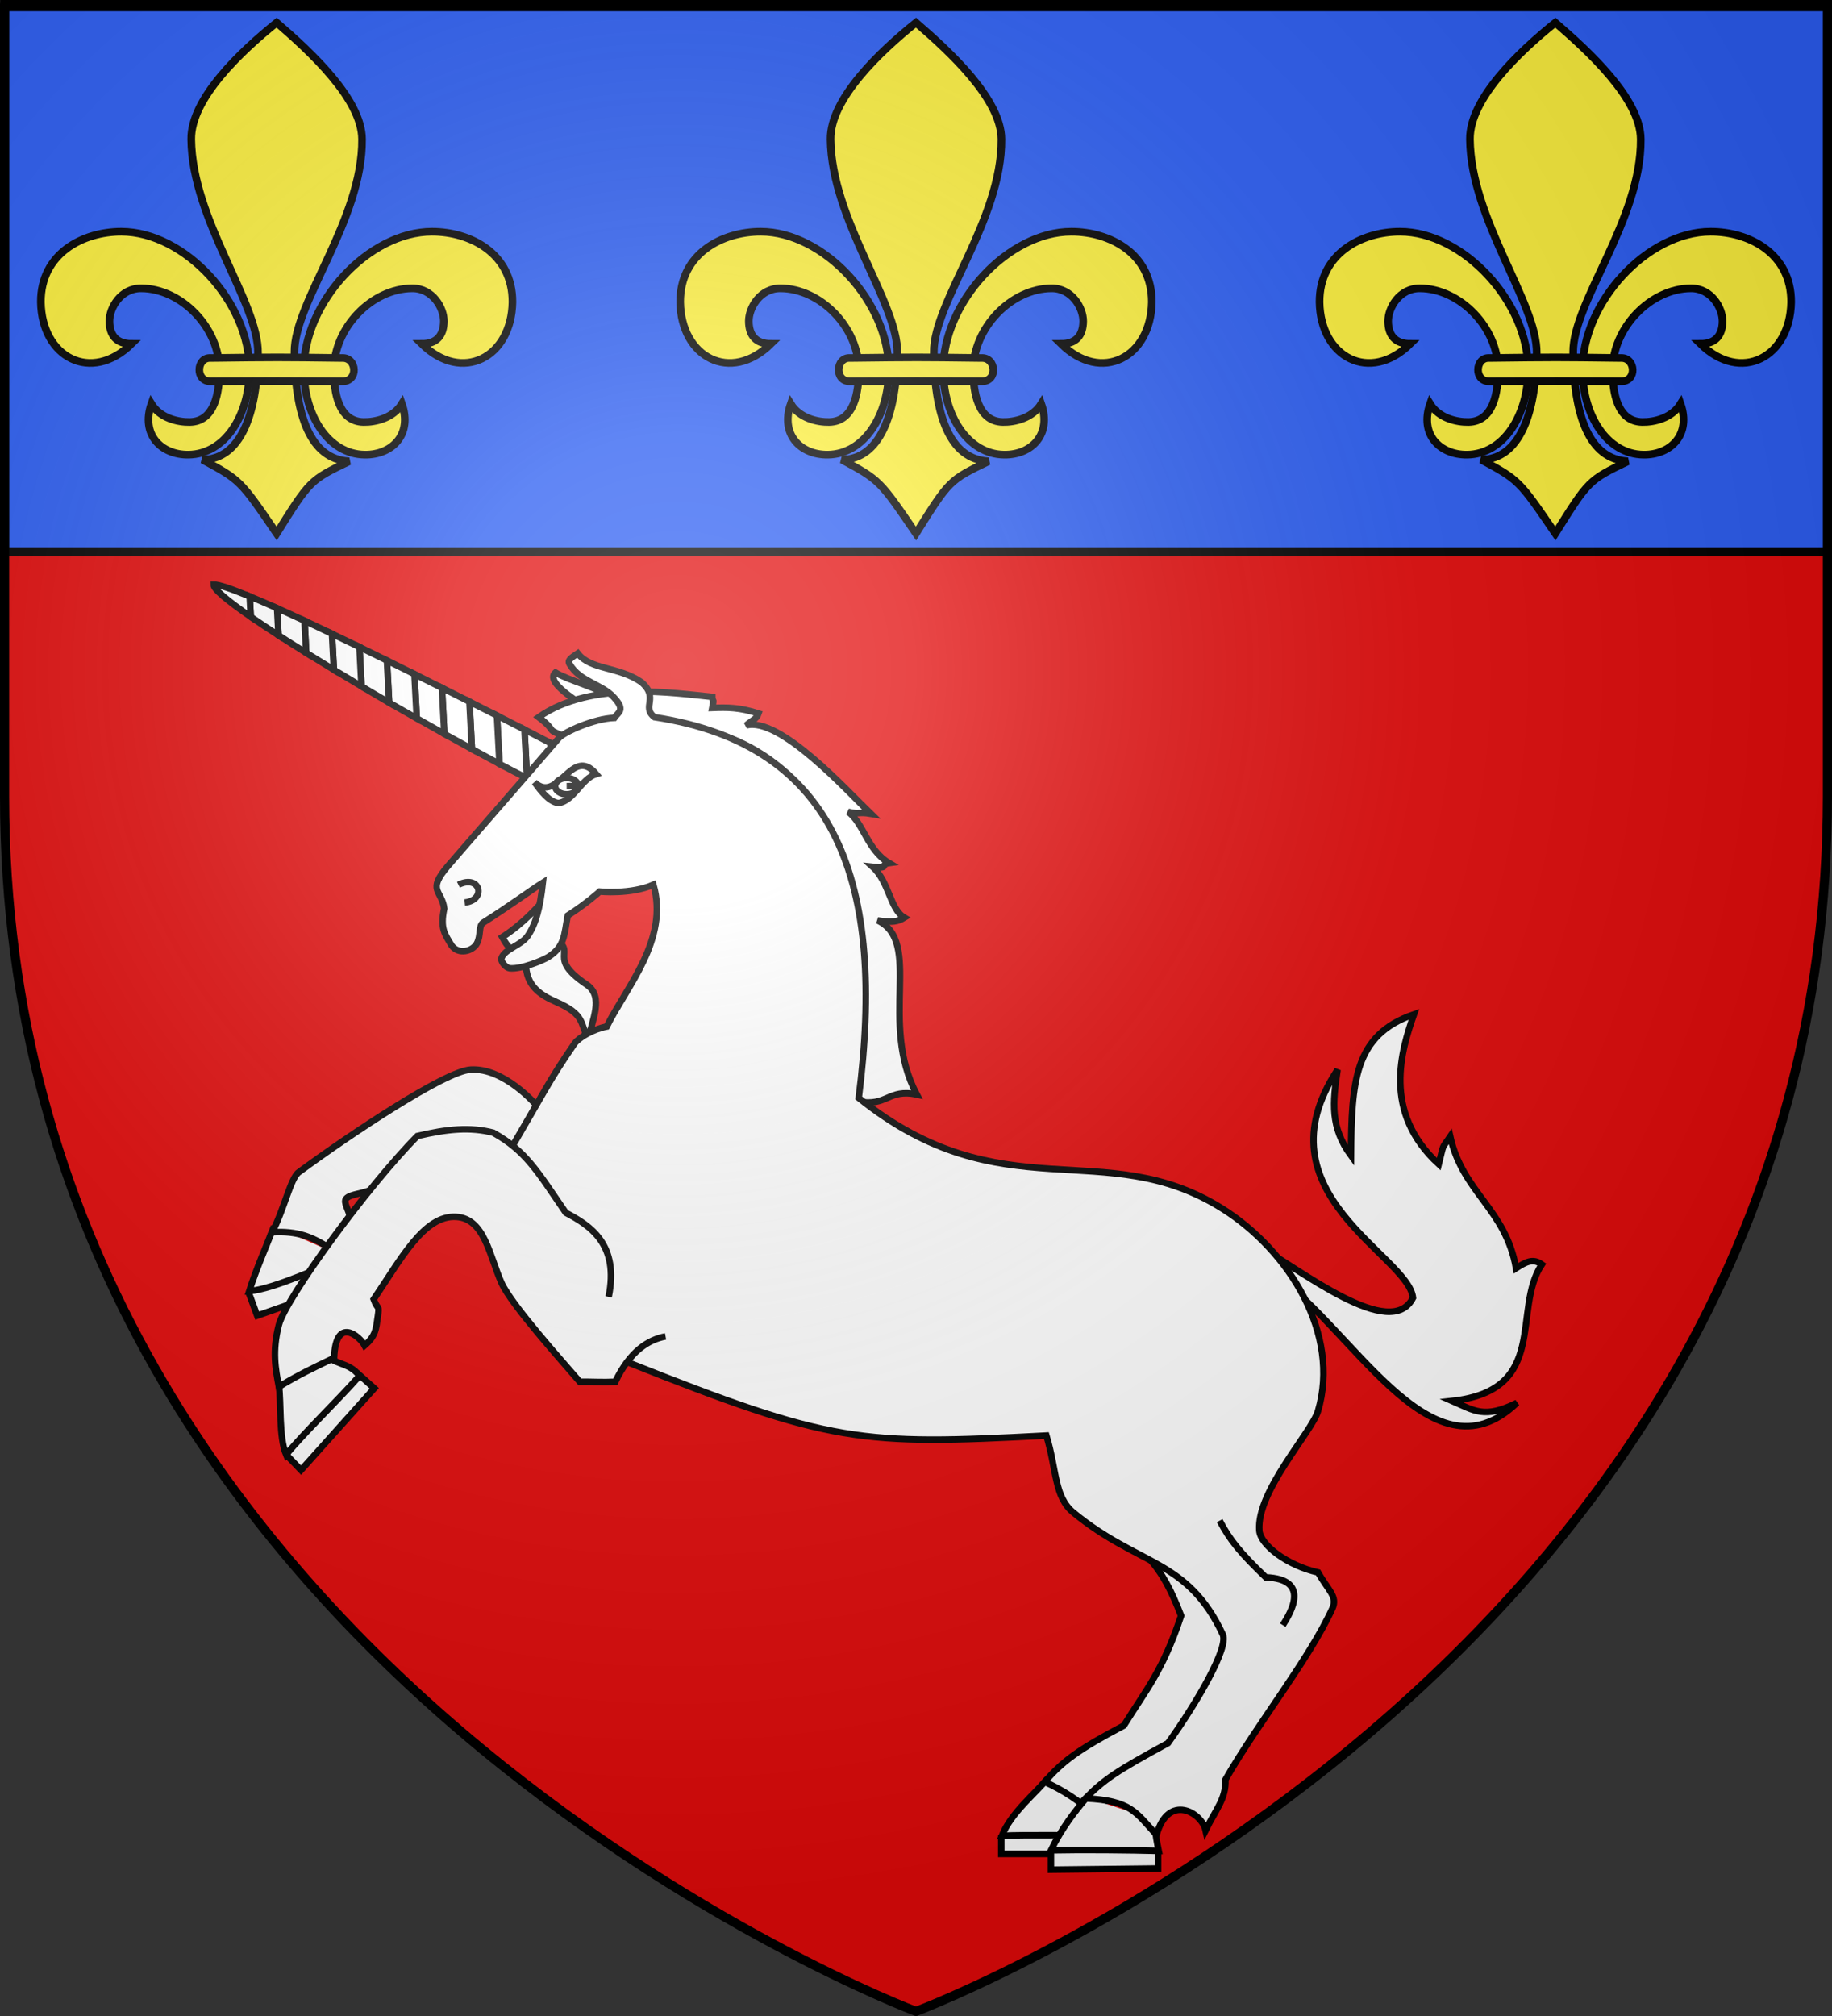 <?xml version="1.0" encoding="UTF-8" standalone="no"?>
<svg
   xmlns:dc="http://purl.org/dc/elements/1.1/"
   xmlns:cc="http://creativecommons.org/ns#"
   xmlns:rdf="http://www.w3.org/1999/02/22-rdf-syntax-ns#"
   xmlns:svg="http://www.w3.org/2000/svg"
   xmlns="http://www.w3.org/2000/svg"
   xmlns:xlink="http://www.w3.org/1999/xlink"
   xmlns:sodipodi="http://sodipodi.sourceforge.net/DTD/sodipodi-0.dtd"
   xmlns:inkscape="http://www.inkscape.org/namespaces/inkscape"
   height="660"
   width="600"
   version="1.0"
   id="svg2"
   sodipodi:version="0.32"
   inkscape:version="0.46"
   sodipodi:docname="Blason_ville_fr_SaintLo_(Manche).svg"
   sodipodi:docbase="E:\Mes documents\Mes images\Héraldique\Réalisations\Communes européennes\France\50 - Manche"
   inkscape:export-filename="/Users/olivier/Desktop/Blason Rouge/Blason_Vide_3D.png"
   inkscape:export-xdpi="144"
   inkscape:export-ydpi="144"
   inkscape:output_extension="org.inkscape.output.svg.inkscape">
  <rect width="100%" height="100%" fill="#333333" stroke="none"/>
  <sodipodi:namedview
     inkscape:window-height="850"
     inkscape:window-width="1600"
     inkscape:pageshadow="2"
     inkscape:pageopacity="0.0"
     guidetolerance="10.0"
     gridtolerance="10.0"
     objecttolerance="10.0"
     borderopacity="1.0"
     bordercolor="#666666"
     pagecolor="#ffffff"
     id="base"
     showgrid="false"
     height="660px"
     inkscape:zoom="0.80151515"
     inkscape:cx="125.95463"
     inkscape:cy="330"
     inkscape:window-x="-8"
     inkscape:window-y="-8"
     inkscape:current-layer="layer4" />
  <desc
     id="desc4">Flag of Canton of Valais (Wallis)</desc>
  <defs
     id="defs6">
    <linearGradient
       id="linearGradient2893">
      <stop
         style="stop-color:white;stop-opacity:0.314;"
         offset="0"
         id="stop2895" />
      <stop
         id="stop2897"
         offset="0.19"
         style="stop-color:white;stop-opacity:0.251;" />
      <stop
         style="stop-color:#6b6b6b;stop-opacity:0.125;"
         offset="0.6"
         id="stop2901" />
      <stop
         style="stop-color:black;stop-opacity:0.125;"
         offset="1"
         id="stop2899" />
    </linearGradient>
    <radialGradient
       inkscape:collect="always"
       xlink:href="#linearGradient2893"
       id="radialGradient3163"
       gradientUnits="userSpaceOnUse"
       gradientTransform="matrix(1.353,0,0,1.349,-77.629,-85.747)"
       cx="221.445"
       cy="226.331"
       fx="221.445"
       fy="226.331"
       r="300" />
    <g
       id="f">
      <rect
         width="100"
         height="60"
         x="-50"
         y="-30"
         style="fill:#28166f"
         id="rect1964" />
      <g
         transform="translate(0,-20)"
         style="fill:#ffffff"
         id="g1966">
        <path
           d="M -1.212,27.818 C -1.212,22.175 -2.091,20.471 -4.542,13.98 C -5.709,10.888 -5.024,7.103 -2.858,3.601 C -2.082,2.346 -1.114,1.214 0,0 C 1.114,1.214 2.082,2.346 2.858,3.601 C 5.024,7.103 5.709,10.888 4.542,13.98 C 2.091,20.471 1.212,22.175 1.212,27.818 L -1.212,27.818 z"
           id="path1968" />
        <path
           d="M 2.922,27.672 C 2.922,21.721 5.239,17.829 8.501,16.66 C 9.949,16.141 11.808,16.387 13.519,18.107 C 15.638,20.236 16.255,26.1 10.036,27.228 C 10.694,26.272 10.655,24.147 9.322,23.441 C 8.331,22.916 7.209,23.188 6.646,23.564 C 5.822,24.116 4.917,25.67 4.967,27.672 L 2.922,27.672 z"
           id="rwi" />
        <path
           d="M 1.777,30.183 C 1.79,32.191 2.795,33.518 4.516,34.257 C 4.295,34.955 3.257,36.378 1.831,36.281 C 1.55,37.787 1.282,38.632 0,40 C -1.282,38.632 -1.55,37.787 -1.831,36.281 C -3.257,36.378 -4.295,34.955 -4.516,34.257 C -2.795,33.518 -1.79,32.191 -1.777,30.183 L 1.777,30.183 z"
           id="path1971" />
        <use
           transform="scale(-1,1)"
           id="use1973"
           x="0"
           y="0"
           width="800"
           height="400"
           xlink:href="#rwi" />
        <rect
           width="15.846"
           height="3.218"
           x="-7.923"
           y="27.331"
           id="rect1975" />
      </g>
    </g>
    <g
       id="s">
      <g
         id="c">
        <path
           id="t"
           d="M 0,0 L 0,1 L 0.5,1 L 0,0 z"
           transform="matrix(0.951,0.309,-0.309,0.951,0,-1)" />
        <use
           xlink:href="#t"
           transform="scale(-1,1)"
           id="use2144"
           x="0"
           y="0"
           width="810"
           height="540" />
      </g>
      <g
         id="a">
        <use
           xlink:href="#c"
           transform="matrix(0.309,0.951,-0.951,0.309,0,0)"
           id="use2147"
           x="0"
           y="0"
           width="810"
           height="540" />
        <use
           xlink:href="#c"
           transform="matrix(-0.809,0.588,-0.588,-0.809,0,0)"
           id="use2149"
           x="0"
           y="0"
           width="810"
           height="540" />
      </g>
      <use
         xlink:href="#a"
         transform="scale(-1,1)"
         id="use2151"
         x="0"
         y="0"
         width="810"
         height="540" />
    </g>
  </defs>
  <g
     inkscape:groupmode="layer"
     id="layer3"
     inkscape:label="Fond écu"
     style="display:inline">
    <path
       id="path2855"
       style="fill:#e20909;fill-opacity:1;fill-rule:evenodd;stroke:none;stroke-width:1px;stroke-linecap:butt;stroke-linejoin:miter;stroke-opacity:1"
       d="M 300,658.5 C 300,658.5 598.5,546.18 598.5,260.728 C 598.5,-24.723 598.5,2.176 598.5,2.176 L 1.5,2.176 L 1.5,260.728 C 1.5,546.18 300,658.5 300,658.5 z "
       sodipodi:nodetypes="cccccc" />
    <g
       style="fill:#2b5df2;fill-opacity:1;display:inline"
       inkscape:label="chef"
       id="g2341"
       transform="matrix(1.001,0,0,1.001,-2.4195921e-2,-0.663)">
      <rect
         y="2.114"
         x="1.532"
         height="179.009"
         width="596.466"
         id="rect2230"
         style="opacity:1;fill:#2b5df2;fill-opacity:1;fill-rule:nonzero;stroke:#000000;stroke-width:2.902;stroke-miterlimit:4;stroke-dasharray:none;stroke-opacity:1" />
    </g>
  </g>
  <g
     inkscape:groupmode="layer"
     id="layer4"
     inkscape:label="Meubles"
     style="display:inline">
    <g
       id="g3942"
       transform="matrix(0.853,0,0,0.853,68.894,190.349)">
      <path
         inkscape:transform-center-x="16.028252"
         sodipodi:nodetypes="cscscc"
         id="path3944"
         d="M 121.117,146.523 C 121.209,155.387 126.758,158.739 132.838,161.424 C 143.89,166.306 141.871,169.335 145.113,175.873 C 146.4,168.565 151.357,159.362 144.441,154.709 C 128.709,144.127 141.365,142.246 131.966,137.191 L 121.117,146.523 z"
         style="fill:#ffffff;fill-opacity:1;fill-rule:evenodd;stroke:#000000;stroke-width:2.5;stroke-linecap:butt;stroke-linejoin:miter;stroke-miterlimit:4;stroke-dasharray:none;stroke-opacity:1" />
      <g
         style="fill:#ffffff;fill-opacity:1;stroke:#000000;stroke-width:2.5;stroke-miterlimit:4;stroke-dasharray:none;stroke-opacity:1"
         inkscape:transform-center-y="-13.091998"
         inkscape:transform-center-x="76.127026"
         transform="matrix(0.275,0.961,0.961,-0.275,47.069,-63.217)"
         id="g2304">
        <path
           style="fill:#ffffff;fill-opacity:1;fill-rule:nonzero;stroke:#000000;stroke-width:2.5;stroke-linecap:butt;stroke-linejoin:miter;marker:none;marker-start:none;marker-mid:none;marker-end:none;stroke-miterlimit:4;stroke-dasharray:none;stroke-dashoffset:0;stroke-opacity:1;visibility:visible;display:inline;overflow:visible"
           d="M 135.728,37.676 C 138.255,40.38 140.959,43.225 143.287,45.708 L 163.351,43.67 C 160.571,40.542 157.364,37.094 153.976,33.475 L 135.728,37.676 z"
           id="path3947"
           inkscape:export-filename="C:\Documents and Settings\Bruno Vallette\Bureau\Licorne_en_cours_1.png"
           inkscape:export-xdpi="144"
           inkscape:export-ydpi="144" />
        <path
           style="fill:#ffffff;fill-opacity:1;fill-rule:nonzero;stroke:#000000;stroke-width:2.5;stroke-linecap:butt;stroke-linejoin:miter;marker:none;marker-start:none;marker-mid:none;marker-end:none;stroke-miterlimit:4;stroke-dasharray:none;stroke-dashoffset:0;stroke-opacity:1;visibility:visible;display:inline;overflow:visible"
           d="M 127.636,28.997 C 130.46,32.033 133.066,34.827 135.728,37.676 L 153.976,33.475 C 151.38,30.701 148.653,27.804 145.78,24.821 L 127.636,28.997 z"
           id="path3949"
           inkscape:export-filename="C:\Documents and Settings\Bruno Vallette\Bureau\Licorne_en_cours_1.png"
           inkscape:export-xdpi="144"
           inkscape:export-ydpi="144" />
        <path
           style="fill:#ffffff;fill-opacity:1;fill-rule:nonzero;stroke:#000000;stroke-width:2.5;stroke-linecap:butt;stroke-linejoin:miter;marker:none;marker-start:none;marker-mid:none;marker-end:none;stroke-miterlimit:4;stroke-dasharray:none;stroke-dashoffset:0;stroke-opacity:1;visibility:visible;display:inline;overflow:visible"
           d="M 119.596,20.307 C 122.308,23.237 125.014,26.179 127.636,28.997 L 145.78,24.821 C 143.073,22.009 140.268,19.154 137.375,16.214 L 119.596,20.307 z"
           id="path3951"
           inkscape:export-filename="C:\Documents and Settings\Bruno Vallette\Bureau\Licorne_en_cours_1.png"
           inkscape:export-xdpi="144"
           inkscape:export-ydpi="144" />
        <path
           style="fill:#ffffff;fill-opacity:1;fill-rule:nonzero;stroke:#000000;stroke-width:2.5;stroke-linecap:butt;stroke-linejoin:miter;marker:none;marker-start:none;marker-mid:none;marker-end:none;stroke-miterlimit:4;stroke-dasharray:none;stroke-dashoffset:0;stroke-opacity:1;visibility:visible;display:inline;overflow:visible"
           d="M 111.609,11.605 C 114.325,14.556 116.921,17.417 119.596,20.307 L 137.375,16.214 C 134.59,13.384 131.771,10.529 128.866,7.632 L 111.609,11.605 z"
           id="path3953"
           inkscape:export-filename="C:\Documents and Settings\Bruno Vallette\Bureau\Licorne_en_cours_1.png"
           inkscape:export-xdpi="144"
           inkscape:export-ydpi="144" />
        <path
           style="fill:#ffffff;fill-opacity:1;fill-rule:nonzero;stroke:#000000;stroke-width:2.5;stroke-linecap:butt;stroke-linejoin:miter;marker:none;marker-start:none;marker-mid:none;marker-end:none;stroke-miterlimit:4;stroke-dasharray:none;stroke-dashoffset:0;stroke-opacity:1;visibility:visible;display:inline;overflow:visible"
           d="M 103.621,2.903 C 106.28,5.812 108.945,8.711 111.609,11.605 L 128.866,7.632 C 126.012,4.785 123.121,1.948 120.201,-0.914 L 103.621,2.903 z"
           id="path3955"
           inkscape:export-filename="C:\Documents and Settings\Bruno Vallette\Bureau\Licorne_en_cours_1.png"
           inkscape:export-xdpi="144"
           inkscape:export-ydpi="144" />
        <path
           style="fill:#ffffff;fill-opacity:1;fill-rule:nonzero;stroke:#000000;stroke-width:2.5;stroke-linecap:butt;stroke-linejoin:miter;marker:none;marker-start:none;marker-mid:none;marker-end:none;stroke-miterlimit:4;stroke-dasharray:none;stroke-dashoffset:0;stroke-opacity:1;visibility:visible;display:inline;overflow:visible"
           d="M 95.685,-5.812 C 98.325,-2.901 100.933,-0.038 103.621,2.903 L 120.201,-0.914 C 117.293,-3.765 114.407,-6.63 111.483,-9.449 L 95.685,-5.812 z"
           id="path3957"
           inkscape:export-filename="C:\Documents and Settings\Bruno Vallette\Bureau\Licorne_en_cours_1.png"
           inkscape:export-xdpi="144"
           inkscape:export-ydpi="144" />
        <path
           style="fill:#ffffff;fill-opacity:1;fill-rule:nonzero;stroke:#000000;stroke-width:2.5;stroke-linecap:butt;stroke-linejoin:miter;marker:none;marker-start:none;marker-mid:none;marker-end:none;stroke-miterlimit:4;stroke-dasharray:none;stroke-dashoffset:0;stroke-opacity:1;visibility:visible;display:inline;overflow:visible"
           d="M 87.802,-14.538 C 90.382,-11.663 93.009,-8.764 95.685,-5.812 L 111.483,-9.449 C 108.5,-12.325 105.506,-15.142 102.557,-17.935 L 87.802,-14.538 z"
           id="path3959"
           inkscape:export-filename="C:\Documents and Settings\Bruno Vallette\Bureau\Licorne_en_cours_1.png"
           inkscape:export-xdpi="144"
           inkscape:export-ydpi="144" />
        <path
           style="fill:#ffffff;fill-opacity:1;fill-rule:nonzero;stroke:#000000;stroke-width:2.5;stroke-linecap:butt;stroke-linejoin:miter;marker:none;marker-start:none;marker-mid:none;marker-end:none;stroke-miterlimit:4;stroke-dasharray:none;stroke-dashoffset:0;stroke-opacity:1;visibility:visible;display:inline;overflow:visible"
           d="M 80.023,-23.288 C 82.569,-20.411 85.097,-17.553 87.802,-14.538 L 102.557,-17.935 C 99.502,-20.829 96.489,-23.648 93.527,-26.397 L 80.023,-23.288 z"
           id="path3961"
           inkscape:export-filename="C:\Documents and Settings\Bruno Vallette\Bureau\Licorne_en_cours_1.png"
           inkscape:export-xdpi="144"
           inkscape:export-ydpi="144" />
        <path
           style="fill:#ffffff;fill-opacity:1;fill-rule:nonzero;stroke:#000000;stroke-width:2.5;stroke-linecap:butt;stroke-linejoin:miter;marker:none;marker-start:none;marker-mid:none;marker-end:none;stroke-miterlimit:4;stroke-dasharray:none;stroke-dashoffset:0;stroke-opacity:1;visibility:visible;display:inline;overflow:visible"
           d="M 72.296,-32.051 C 74.707,-29.273 77.381,-26.273 80.023,-23.288 L 93.527,-26.397 C 90.371,-29.326 87.322,-32.125 84.34,-34.823 L 72.296,-32.051 z"
           id="path3963"
           inkscape:export-filename="C:\Documents and Settings\Bruno Vallette\Bureau\Licorne_en_cours_1.png"
           inkscape:export-xdpi="144"
           inkscape:export-ydpi="144" />
        <path
           style="fill:#ffffff;fill-opacity:1;fill-rule:nonzero;stroke:#000000;stroke-width:2.5;stroke-linecap:butt;stroke-linejoin:miter;marker:none;marker-start:none;marker-mid:none;marker-end:none;stroke-miterlimit:4;stroke-dasharray:none;stroke-dashoffset:0;stroke-opacity:1;visibility:visible;display:inline;overflow:visible"
           d="M 64.778,-40.861 C 67.088,-38.118 69.625,-35.127 72.296,-32.051 L 84.34,-34.823 C 81.059,-37.792 77.926,-40.598 74.945,-43.201 L 64.778,-40.861 z"
           id="path3965"
           inkscape:export-filename="C:\Documents and Settings\Bruno Vallette\Bureau\Licorne_en_cours_1.png"
           inkscape:export-xdpi="144"
           inkscape:export-ydpi="144" />
        <path
           style="fill:#ffffff;fill-opacity:1;fill-rule:nonzero;stroke:#000000;stroke-width:2.5;stroke-linecap:butt;stroke-linejoin:miter;marker:none;marker-start:none;marker-mid:none;marker-end:none;stroke-miterlimit:4;stroke-dasharray:none;stroke-dashoffset:0;stroke-opacity:1;visibility:visible;display:inline;overflow:visible"
           d="M 57.52,-49.731 C 59.637,-47.058 62.016,-44.141 64.778,-40.861 L 74.945,-43.201 C 71.436,-46.265 68.139,-49.075 65.184,-51.496 L 57.52,-49.731 z"
           id="path3967"
           inkscape:export-filename="C:\Documents and Settings\Bruno Vallette\Bureau\Licorne_en_cours_1.png"
           inkscape:export-xdpi="144"
           inkscape:export-ydpi="144" />
        <path
           style="fill:#ffffff;fill-opacity:1;fill-rule:nonzero;stroke:#000000;stroke-width:2.5;stroke-linecap:butt;stroke-linejoin:miter;marker:none;marker-start:none;marker-mid:none;marker-end:none;stroke-miterlimit:4;stroke-dasharray:none;stroke-dashoffset:0;stroke-opacity:1;visibility:visible;display:inline;overflow:visible"
           d="M 49.362,-61.798 C 49.809,-59.947 52.862,-55.613 57.52,-49.731 L 65.184,-51.496 C 56.845,-58.327 50.98,-62.347 49.362,-61.798 z"
           id="path3969"
           inkscape:export-filename="C:\Documents and Settings\Bruno Vallette\Bureau\Licorne_en_cours_1.png"
           inkscape:export-xdpi="144"
           inkscape:export-ydpi="144" />
      </g>
      <g
         style="fill:#ffffff;fill-opacity:1;stroke:#000000;stroke-width:2.5;stroke-miterlimit:4;stroke-dasharray:none;stroke-opacity:1"
         transform="translate(13.726,26.614)"
         id="g2633">
        <g
           style="fill:#ffffff;fill-opacity:1;stroke:#000000;stroke-width:2.5;stroke-miterlimit:4;stroke-dasharray:none;stroke-opacity:1"
           id="g2617">
          <g
             style="fill:#ffffff;fill-opacity:1;stroke:#000000;stroke-width:2.5;stroke-miterlimit:4;stroke-dasharray:none;stroke-opacity:1"
             transform="translate(-121.344,-150.009)"
             id="g6133">
            <path
               id="path5123"
               style="fill:#ffffff;fill-opacity:1;fill-rule:evenodd;stroke:#000000;stroke-width:2.5;stroke-linecap:butt;stroke-linejoin:miter;marker:none;marker-start:none;marker-mid:none;marker-end:none;stroke-miterlimit:4;stroke-dasharray:none;stroke-dashoffset:0;stroke-opacity:1;visibility:visible;display:inline;overflow:visible;enable-background:accumulate"
               d="M 122.344,396.356 L 125.599,405.19 L 161.403,392.636 L 157.451,384.498" />
            <path
               id="path5121"
               style="fill:#ffffff;fill-opacity:1;fill-rule:evenodd;stroke:#000000;stroke-width:2.5;stroke-linecap:butt;stroke-linejoin:miter;marker:none;marker-start:none;marker-mid:none;marker-end:none;stroke-miterlimit:4;stroke-dasharray:none;stroke-dashoffset:0;stroke-opacity:1;visibility:visible;display:inline;overflow:visible;enable-background:accumulate"
               d="M 132.058,370.917 C 129.674,377.137 125.096,387.655 122.525,395.794 C 132.378,394.894 150.425,386.204 159.725,383.007" />
          </g>
          <g
             style="fill:#ffffff;fill-opacity:1;stroke:#000000;stroke-width:2.5;stroke-miterlimit:4;stroke-dasharray:none;stroke-opacity:1"
             transform="translate(-121.344,-150.009)"
             id="g6145">
            <path
               id="path5139"
               style="fill:#ffffff;fill-opacity:1;fill-rule:evenodd;stroke:#000000;stroke-width:2.5;stroke-linecap:butt;stroke-linejoin:miter;marker:none;marker-start:none;marker-mid:none;marker-end:none;stroke-miterlimit:4;stroke-dasharray:none;stroke-dashoffset:0;stroke-opacity:1;visibility:visible;display:inline;overflow:visible;enable-background:accumulate"
               d="M 411.285,604.575 L 411.285,611.783 L 451.042,611.783 L 451.507,605.273" />
            <path
               id="path5137"
               style="fill:#ffffff;fill-opacity:1;fill-rule:evenodd;stroke:#000000;stroke-width:2.5;stroke-linecap:butt;stroke-linejoin:miter;marker:none;marker-start:none;marker-mid:none;marker-end:none;stroke-miterlimit:4;stroke-dasharray:none;stroke-dashoffset:0;stroke-opacity:1;visibility:visible;display:inline;overflow:visible;enable-background:accumulate"
               d="M 428.955,582.953 C 424.595,588.417 415.121,595.857 411.517,604.808 C 420.523,604.378 443.163,604.673 451.739,604.808 C 450.057,601.452 449.472,599.228 448.717,597.368" />
          </g>
        </g>
        <path
           d="M 115.474,94.536 C 111.408,98.822 106.765,104.427 98.331,109.921 C 100.776,114.427 101.93,114.537 104.045,116.075"
           style="fill:#ffffff;fill-opacity:1;fill-rule:evenodd;stroke:#000000;stroke-width:2.5;stroke-linecap:butt;stroke-linejoin:miter;marker:none;marker-start:none;marker-mid:none;marker-end:none;stroke-miterlimit:4;stroke-dasharray:none;stroke-dashoffset:0;stroke-opacity:1;visibility:visible;display:inline;overflow:visible;enable-background:accumulate"
           id="path5155" />
        <g
           style="fill:#ffffff;fill-opacity:1;stroke:#000000;stroke-width:2.5;stroke-miterlimit:4;stroke-dasharray:none;stroke-opacity:1"
           id="g2600">
          <path
             id="path5119"
             style="fill:#ffffff;fill-opacity:1;fill-rule:evenodd;stroke:#000000;stroke-width:2.5;stroke-linecap:butt;stroke-linejoin:miter;marker:none;marker-start:none;marker-mid:none;marker-end:none;stroke-miterlimit:4;stroke-dasharray:none;stroke-dashoffset:0;stroke-opacity:1;visibility:visible;display:inline;overflow:visible;enable-background:accumulate"
             d="M 141.555,18.457 C 135.773,14.379 123.722,11.377 118.77,8.358 C 117.379,9.608 115.986,12.588 130.076,21.305" />
          <path
             id="path3158"
             style="fill:#ffffff;fill-opacity:1;fill-rule:evenodd;stroke:#000000;stroke-width:2.5;stroke-linecap:butt;stroke-linejoin:miter;marker:none;marker-start:none;marker-mid:none;marker-end:none;stroke-miterlimit:4;stroke-dasharray:none;stroke-dashoffset:0;stroke-opacity:1;visibility:visible;display:inline;overflow:visible;enable-background:accumulate"
             d="M 111.523,174.496 C 111.523,174.496 99.174,159.904 86.146,160.763 C 76.282,161.413 40.147,185.47 20.168,200.171 C 17.096,202.431 14.57,214.427 10.017,223.159 C 19.794,222.637 25.243,224.876 31.811,229.13 C 36.886,222.338 37.214,220.858 39.872,217.487 C 39.546,214.752 37.222,211.729 38.379,210.322 C 40.063,208.272 45.309,208.595 49.425,206.142 C 60.522,199.528 76.276,185.889 84.355,186.736 C 93.173,187.661 97.483,202.098 103.656,212.31" />
          <path
             id="path5113"
             style="fill:#ffffff;fill-opacity:1;fill-rule:evenodd;stroke:#000000;stroke-width:2.5;stroke-linecap:butt;stroke-linejoin:miter;marker:none;marker-start:none;marker-mid:none;marker-end:none;stroke-miterlimit:4;stroke-dasharray:none;stroke-dashoffset:0;stroke-opacity:1;visibility:visible;display:inline;overflow:visible;enable-background:accumulate"
             d="M 313.562,301.473 C 315.394,307.885 314.382,318.875 318.325,326.754 C 345.807,343.776 351.666,351.394 358.994,370.355 C 351.953,391.448 345.804,398.384 337.011,412.49 C 319.403,421.803 313.836,425.955 306.6,434.107 C 313.287,437.129 320.157,441.251 327.484,448.396 C 333.347,424.031 343.606,439.877 346.17,445.098 C 352.033,440.427 350.567,433.008 352.399,426.779 C 364.124,410.658 388.672,376.217 388.672,376.217" />
        </g>
        <g
           style="fill:#ffffff;fill-opacity:1;stroke:#000000;stroke-width:2.5;stroke-miterlimit:4;stroke-dasharray:none;stroke-opacity:1"
           id="g2606">
          <path
             sodipodi:nodetypes="cccccccccccc"
             id="path5115"
             style="fill:#ffffff;fill-opacity:1;fill-rule:evenodd;stroke:#000000;stroke-width:2.5;stroke-linecap:butt;stroke-linejoin:miter;marker:none;marker-start:none;marker-mid:none;marker-end:none;stroke-miterlimit:4;stroke-dasharray:none;stroke-dashoffset:0;stroke-opacity:1;visibility:visible;display:inline;overflow:visible;enable-background:accumulate"
             d="M 392.071,237.325 C 423.897,257.377 454.347,320.892 487.963,288.65 C 475.415,294.878 471.659,291.672 463.049,287.917 C 500.604,283.795 485.857,253.018 497.49,235.523 C 494.101,233.05 491.261,234.607 487.597,236.989 C 483.567,214.089 467.171,208.135 462.316,186.427 C 458.927,191.465 460.026,188.534 457.919,197.052 C 436.028,176.992 443.63,153.177 448.393,139.529 C 425.311,147.498 424.486,165.451 424.212,193.755 C 416.243,182.855 417.159,173.42 419.082,160.779 C 387.664,208.227 446.287,231.951 448.027,248.347 C 439.508,265.109 405.526,238.088 386.107,226.73" />
          <path
             id="path5117"
             style="fill:#ffffff;fill-opacity:1;fill-rule:evenodd;stroke:#000000;stroke-width:2.5;stroke-linecap:butt;stroke-linejoin:miter;marker:none;marker-start:none;marker-mid:none;marker-end:none;stroke-miterlimit:4;stroke-dasharray:none;stroke-dashoffset:0;stroke-opacity:1;visibility:visible;display:inline;overflow:visible;enable-background:accumulate"
             d="M 234.649,172.993 C 250.773,34.53 178.014,17.108 121.54,32.582 C 114.417,29.655 119.944,31.341 112.321,25.49 C 132.709,11.13 165.153,16.36 178.981,17.69 C 178.981,20.083 179.867,17.424 178.981,21.945 C 184.887,21.723 189.327,21.697 196.752,24.061 C 196.015,26.214 194.48,26.476 191.95,28.66 C 204.9,25.098 230.949,53.961 239.881,62.57 C 234.57,61.684 235.968,62.98 231.146,61.818 C 237.098,66.135 238.506,76.566 246.887,81.481 C 243.035,82.015 247.507,83.73 240.569,82.942 C 246.96,88.728 247.149,99.12 252.733,102.433 C 250.281,103.92 248.173,104.41 242.45,103.497 C 259.886,111.75 242.802,142.597 257.512,170.316 C 246.506,167.952 246.1,175.113 235.065,172.949"
             sodipodi:nodetypes="ccccccccccccccc" />
        </g>
        <g
           style="fill:#ffffff;fill-opacity:1;stroke:#000000;stroke-width:2.5;stroke-miterlimit:4;stroke-dasharray:none;stroke-opacity:1"
           id="g2625">
          <g
             style="fill:#ffffff;fill-opacity:1;stroke:#000000;stroke-width:2.5;stroke-miterlimit:4;stroke-dasharray:none;stroke-opacity:1"
             transform="translate(-121.344,-150.009)"
             id="g6139">
            <path
               id="path5131"
               style="fill:#ffffff;fill-opacity:1;fill-rule:evenodd;stroke:#000000;stroke-width:2.5;stroke-linecap:butt;stroke-linejoin:miter;marker:none;marker-start:none;marker-mid:none;marker-end:none;stroke-miterlimit:4;stroke-dasharray:none;stroke-dashoffset:0;stroke-opacity:1;visibility:visible;display:inline;overflow:visible;enable-background:accumulate"
               d="M 136.617,458.426 L 142.429,464.471 L 170.561,433.084 L 163.819,427.039" />
            <path
               id="path5129"
               style="fill:#ffffff;fill-opacity:1;fill-rule:evenodd;stroke:#000000;stroke-width:2.5;stroke-linecap:butt;stroke-linejoin:miter;marker:none;marker-start:none;marker-mid:none;marker-end:none;stroke-miterlimit:4;stroke-dasharray:none;stroke-dashoffset:0;stroke-opacity:1;visibility:visible;display:inline;overflow:visible;enable-background:accumulate"
               d="M 133.918,431.831 C 134.848,438.574 133.859,451.768 136.707,458.568 C 143.74,450.024 156.528,437.76 164.839,428.344 C 161.061,422.648 153.331,424.101 152.285,419.276" />
          </g>
          <g
             style="fill:#ffffff;fill-opacity:1;stroke:#000000;stroke-width:2.5;stroke-miterlimit:4;stroke-dasharray:none;stroke-opacity:1"
             transform="translate(-121.344,-150.009)"
             id="g6151">
            <path
               id="path5147"
               style="fill:#ffffff;fill-opacity:1;fill-rule:evenodd;stroke:#000000;stroke-width:2.5;stroke-linecap:butt;stroke-linejoin:miter;marker:none;marker-start:none;marker-mid:none;marker-end:none;stroke-miterlimit:4;stroke-dasharray:none;stroke-dashoffset:0;stroke-opacity:1;visibility:visible;display:inline;overflow:visible;enable-background:accumulate"
               d="M 430.35,610.388 L 430.35,617.828 L 471.501,617.363 L 471.501,610.62" />
            <path
               id="path5145"
               style="fill:#ffffff;fill-opacity:1;fill-rule:evenodd;stroke:#000000;stroke-width:2.5;stroke-linecap:butt;stroke-linejoin:miter;marker:none;marker-start:none;marker-mid:none;marker-end:none;stroke-miterlimit:4;stroke-dasharray:none;stroke-dashoffset:0;stroke-opacity:1;visibility:visible;display:inline;overflow:visible;enable-background:accumulate"
               d="M 444.067,590.161 C 439.707,595.217 434.593,601.786 430.35,610.388 C 442.846,610.155 460.69,610.33 471.734,610.62 C 470.223,603.239 470.339,601.553 469.874,598.531" />
          </g>
        </g>
        <path
           sodipodi:nodetypes="cccccscssccsscssssccccccccsscccccscsssc"
           d="M 235.219,171.63 C 245.672,89.601 227.214,36.156 156.79,25.485 C 151.601,21.432 158.799,18.149 151.749,12.027 C 142.809,5.906 132.311,7.432 127.332,1 C 124.774,2.745 123.224,3.628 124.271,5.208 C 128.152,11.84 136.361,12.657 141.131,17.794 C 145.797,22.82 142.948,23.428 141.377,25.757 C 133.646,25.993 122.087,31.163 120.063,33.519 C 106.158,49.707 90.461,67.556 77.597,82.489 C 69.211,92.224 75.134,91.767 76.067,98.94 C 74.386,106.636 76.401,108.891 78.888,113.099 C 81.549,116.785 86.986,115.381 88.627,112.289 C 90.276,109.182 89.117,105.561 91.059,104.33 C 101.93,97.44 109.639,91.67 113.942,88.993 C 112.844,99.035 111.137,105.049 108.097,109.478 C 105.663,113.024 99.204,114.535 98.082,117.898 C 97.572,119.426 99.952,121.739 101.18,121.861 C 105.697,122.306 114.14,118.74 116.063,117.512 C 122.413,113.458 122.069,109.107 123.506,101.618 C 130.867,96.917 135.749,92.436 135.749,92.436 C 135.749,92.436 147.651,93.635 156.388,89.798 C 162.463,110.805 146.023,128.998 138.458,144.227 C 133.26,145.26 128.045,148.228 126.13,150.715 C 116.23,165.033 114.201,169.946 98.858,195.877 C 96.825,201.402 115.873,246.668 145.796,272.778 C 224.814,304.211 235.819,304.969 307.277,301.203 C 311.303,314.591 310.266,324.701 317.613,330.74 C 342.982,351.593 361.366,348.373 375.006,377.549 C 377.339,382.539 365.241,403.499 353.966,419.229 C 334.124,429.99 329.41,433.253 322.228,440.47 C 339.686,441.286 341.536,445.68 349.558,454.496 C 354.059,438.352 366.901,445.843 368.394,452.693 C 372.446,444.503 376.315,440.466 376.008,433.256 C 388.181,411.965 408.154,387.115 417.087,367.53 C 419.183,362.933 415.409,360.57 411.596,353.745 C 399.782,351.081 389.459,343.24 389.033,337.673 C 387.876,322.541 409.125,300.017 411.557,291.785 C 420.24,262.389 400.691,230.354 374.767,214.075 C 329.533,185.672 290.314,215.897 235.219,171.63 z"
           style="fill:#ffffff;fill-opacity:1;fill-rule:evenodd;stroke:#000000;stroke-width:2.5;stroke-linecap:butt;stroke-linejoin:miter;marker:none;marker-start:none;marker-mid:none;marker-end:none;stroke-miterlimit:4;stroke-dasharray:none;stroke-dashoffset:0;stroke-opacity:1;visibility:visible;display:inline;overflow:visible;enable-background:accumulate"
           id="path2184" />
        <path
           d="M 139.208,247.967 C 143.324,227.863 132.243,220.661 122.745,215.675 C 112.027,200.075 107.549,192.01 94.886,184.966 C 86.021,182.67 77.157,183.541 65.76,186.232 C 46.764,205.386 15.208,248.495 12.573,258.731 C 9.948,268.925 11.307,275.668 12.573,282.475 C 20.171,277.884 25.553,275.352 33.784,271.394 C 34.417,255.09 43.678,263.163 45.498,266.645 C 49.851,262.846 49.851,260.393 50.563,255.565 C 51.276,250.737 50.563,253.27 48.981,248.916 C 59.428,233.483 68.29,216.547 80.639,217.258 C 91.641,217.891 93.489,232.387 98.052,242.585 C 101.836,251.043 121.711,273.091 128.127,280.575 C 132.717,280.507 136.675,280.813 141.741,280.575 C 147.439,268.624 154.642,264.35 161.053,263.163"
           style="fill:#ffffff;fill-opacity:1;fill-rule:evenodd;stroke:#000000;stroke-width:2.5;stroke-linecap:butt;stroke-linejoin:miter;marker:none;marker-start:none;marker-mid:none;marker-end:none;stroke-miterlimit:4;stroke-dasharray:none;stroke-dashoffset:0;stroke-opacity:1;visibility:visible;display:inline;overflow:visible;enable-background:accumulate"
           id="path4140" />
        <g
           style="fill:#ffffff;fill-opacity:1;stroke:#000000;stroke-width:2.5;stroke-miterlimit:4;stroke-dasharray:none;stroke-opacity:1"
           id="g2610">
          <g
             transform="translate(-121.344,-150.009)"
             id="g5091"
             style="fill:#ffffff;fill-opacity:1;stroke:#000000;stroke-width:2.5;stroke-miterlimit:4;stroke-dasharray:none;stroke-opacity:1">
            <g
               style="fill:#ffffff;fill-opacity:1;stroke:#000000;stroke-width:2.5;stroke-miterlimit:4;stroke-dasharray:none;stroke-opacity:1"
               id="g6155"
               transform="translate(2,2)">
              <path
                 sodipodi:nodetypes="cccc"
                 id="path6227"
                 style="opacity:1;fill:#ffffff;fill-opacity:1;fill-rule:evenodd;stroke:#000000;stroke-width:2.5;stroke-linecap:butt;stroke-linejoin:miter;marker:none;marker-start:none;marker-mid:none;marker-end:none;stroke-miterlimit:4;stroke-dasharray:none;stroke-dashoffset:0;stroke-opacity:1;visibility:visible;display:inline;overflow:visible;enable-background:accumulate"
                 d="M 230.087,198.512 C 239.183,207.021 244.358,184.079 253.765,195.323 C 248.039,197.073 245.207,205.733 239.186,206.461 C 235.562,205.893 232.519,201.804 230.087,198.512 z" />
              <path
                 id="path4120"
                 style="fill:#ffffff;fill-opacity:1;stroke:#000000;stroke-width:2.5;stroke-miterlimit:4;stroke-dasharray:none;stroke-opacity:1"
                 d="M 246.858,199.97 C 246.858,201.689 244.892,203.086 242.459,203.095 C 240.025,203.105 238.037,201.725 238.009,200.006 C 237.982,198.287 239.925,196.875 242.359,196.846 C 244.793,196.817 246.802,198.182 246.857,199.9 L 242.434,199.97 L 246.858,199.97 z" />
            </g>
          </g>
          <path
             id="path5153"
             style="fill:#ffffff;fill-opacity:1;fill-rule:evenodd;stroke:#000000;stroke-width:2.5;stroke-linecap:butt;stroke-linejoin:miter;marker:none;marker-start:none;marker-mid:none;marker-end:none;stroke-miterlimit:4;stroke-dasharray:none;stroke-dashoffset:0;stroke-opacity:1;visibility:visible;display:inline;overflow:visible;enable-background:accumulate"
             d="M 81.517,89.811 C 89.951,85.635 92.424,95.745 83.935,96.624" />
        </g>
        <path
           d="M 373.796,333.86 C 377.759,341.398 381.722,346.215 391.512,355.618 C 408.763,356.317 401.226,368.983 398.04,373.956"
           style="fill:#ffffff;fill-opacity:1;fill-rule:evenodd;stroke:#000000;stroke-width:2.5;stroke-linecap:butt;stroke-linejoin:miter;marker:none;marker-start:none;marker-mid:none;marker-end:none;stroke-miterlimit:4;stroke-dasharray:none;stroke-dashoffset:0;stroke-opacity:1;visibility:visible;display:inline;overflow:visible;enable-background:accumulate"
           id="path5157" />
      </g>
    </g>
    <g
       id="g2923"
       transform="translate(-684.386,58.596)">
      <path
         style="fill:#fcef3c;fill-opacity:1;fill-rule:evenodd;stroke:#000000;stroke-width:2.5;stroke-linecap:butt;stroke-linejoin:miter;stroke-miterlimit:4;stroke-dasharray:none;stroke-opacity:1;display:inline"
         d="M 1035.245,17.264 C 1047.839,17.262 1061.662,24.373 1061.615,40.281 C 1061.339,58.459 1045.116,66.965 1031.908,53.979 C 1036.799,53.985 1039.111,51.224 1039.142,46.579 C 1039.17,42.213 1035.456,35.765 1028.766,35.796 C 1015.658,35.856 1003.079,48.61 1003.121,62.755 C 1003.141,69.8 1004.603,79.407 1012.817,79.565 C 1016.718,79.64 1022.539,78.309 1025.413,73.629 C 1028.893,83.571 1022.308,90.353 1013.27,90.258 C 1001.249,90.129 993.406,77.332 993.288,62.709 C 993.109,40.309 1014.604,17.266 1035.245,17.264 z"
         id="path2899"
         sodipodi:nodetypes="cccsssscssc" />
      <path
         style="fill:#fcef3c;fill-opacity:1;fill-rule:evenodd;stroke:#000000;stroke-width:2.5;stroke-linecap:butt;stroke-linejoin:miter;stroke-miterlimit:4;stroke-dasharray:none;stroke-opacity:1;display:inline"
         d="M 933.526,17.264 C 920.933,17.262 907.109,24.373 907.156,40.281 C 907.432,58.459 923.655,66.965 936.864,53.979 C 931.972,53.985 929.66,51.224 929.63,46.579 C 929.601,42.213 933.316,35.765 940.005,35.796 C 953.113,35.856 965.692,48.61 965.651,62.755 C 965.63,69.8 964.168,79.407 955.954,79.565 C 952.053,79.64 946.232,78.309 943.358,73.629 C 939.878,83.571 946.463,90.353 955.501,90.258 C 967.522,90.129 975.365,77.332 975.483,62.709 C 975.662,40.309 954.167,17.266 933.526,17.264 z"
         id="path2901"
         sodipodi:nodetypes="cccsssscssc" />
      <path
         sodipodi:nodetypes="csscccssc"
         id="path2903"
         d="M 984.385,-51.188 C 972.491,-41.63 956.283,-26.241 956.413,-13.013 C 956.671,13.357 978.491,40.525 978.283,56.995 C 978.029,77.112 972.491,91.812 960.092,91.892 C 972.491,98.627 972.491,98.627 984.385,116.065 C 995.317,98.627 995.317,98.627 1008.153,92.418 C 995.317,91.81 990.401,77.161 990.225,56.732 C 990.083,40.295 1012.559,13.357 1012.358,-13.013 C 1012.257,-26.265 995.317,-41.74 984.385,-51.188 z"
         style="fill:#fcef3c;fill-opacity:1;fill-rule:evenodd;stroke:#000000;stroke-width:2.5;stroke-linecap:butt;stroke-linejoin:miter;stroke-miterlimit:4;stroke-dasharray:none;stroke-opacity:1;display:inline" />
      <path
         sodipodi:nodetypes="ccccc"
         id="path2905"
         d="M 962.732,58.608 C 958.111,58.344 957.58,66.248 962.732,66.255 C 984.748,66.127 984.748,66.139 1005.796,66.255 C 1011.329,66.396 1010.683,58.344 1005.796,58.608 C 984.748,58.344 984.748,58.344 962.732,58.608 z"
         style="fill:#fcef3c;fill-opacity:1;fill-rule:evenodd;stroke:#000000;stroke-width:2.5;stroke-linecap:butt;stroke-linejoin:miter;stroke-miterlimit:4;stroke-dasharray:none;stroke-opacity:1;display:inline" />
      <path
         style="fill:#fcef3c;fill-opacity:1;fill-rule:evenodd;stroke:#000000;stroke-width:2.5;stroke-linecap:butt;stroke-linejoin:miter;stroke-miterlimit:4;stroke-dasharray:none;stroke-opacity:1;display:inline"
         d="M 825.851,17.264 C 838.445,17.262 852.268,24.373 852.222,40.281 C 851.946,58.459 835.723,66.965 822.514,53.979 C 827.405,53.985 829.718,51.224 829.748,46.579 C 829.777,42.213 826.062,35.765 819.372,35.796 C 806.265,35.856 793.685,48.61 793.727,62.755 C 793.748,69.8 795.209,79.407 803.423,79.565 C 807.325,79.64 813.146,78.309 816.019,73.629 C 819.5,83.571 812.915,90.353 803.876,90.258 C 791.856,90.129 784.012,77.332 783.895,62.709 C 783.716,40.309 805.21,17.266 825.851,17.264 z"
         id="path2907"
         sodipodi:nodetypes="cccsssscssc" />
      <path
         style="fill:#fcef3c;fill-opacity:1;fill-rule:evenodd;stroke:#000000;stroke-width:2.5;stroke-linecap:butt;stroke-linejoin:miter;stroke-miterlimit:4;stroke-dasharray:none;stroke-opacity:1;display:inline"
         d="M 724.133,17.264 C 711.539,17.262 697.716,24.373 697.762,40.281 C 698.039,58.459 714.262,66.965 727.47,53.979 C 722.579,53.985 720.266,51.224 720.236,46.579 C 720.208,42.213 723.922,35.765 730.612,35.796 C 743.72,35.856 756.299,48.61 756.257,62.755 C 756.236,69.8 754.775,79.407 746.561,79.565 C 742.659,79.64 736.838,78.309 733.965,73.629 C 730.485,83.571 737.069,90.353 746.108,90.258 C 758.128,90.129 765.972,77.332 766.089,62.709 C 766.269,40.309 744.774,17.266 724.133,17.264 z"
         id="path2909"
         sodipodi:nodetypes="cccsssscssc" />
      <path
         sodipodi:nodetypes="csscccssc"
         id="path2911"
         d="M 774.992,-51.188 C 763.098,-41.63 746.889,-26.241 747.019,-13.013 C 747.278,13.357 769.098,40.525 768.89,56.995 C 768.636,77.112 763.098,91.812 750.698,91.892 C 763.098,98.627 763.098,98.627 774.992,116.065 C 785.924,98.627 785.924,98.627 798.76,92.418 C 785.924,91.81 781.007,77.161 780.831,56.732 C 780.689,40.295 803.166,13.357 802.965,-13.013 C 802.863,-26.265 785.924,-41.74 774.992,-51.188 z"
         style="fill:#fcef3c;fill-opacity:1;fill-rule:evenodd;stroke:#000000;stroke-width:2.5;stroke-linecap:butt;stroke-linejoin:miter;stroke-miterlimit:4;stroke-dasharray:none;stroke-opacity:1;display:inline" />
      <path
         sodipodi:nodetypes="ccccc"
         id="path2913"
         d="M 753.338,58.608 C 748.717,58.344 748.186,66.248 753.338,66.255 C 775.355,66.127 775.355,66.139 796.402,66.255 C 801.935,66.396 801.29,58.344 796.402,58.608 C 775.355,58.344 775.355,58.344 753.338,58.608 z"
         style="fill:#fcef3c;fill-opacity:1;fill-rule:evenodd;stroke:#000000;stroke-width:2.5;stroke-linecap:butt;stroke-linejoin:miter;stroke-miterlimit:4;stroke-dasharray:none;stroke-opacity:1;display:inline" />
      <path
         style="fill:#fcef3c;fill-opacity:1;fill-rule:evenodd;stroke:#000000;stroke-width:2.5;stroke-linecap:butt;stroke-linejoin:miter;stroke-miterlimit:4;stroke-dasharray:none;stroke-opacity:1;display:inline"
         d="M 1244.639,17.264 C 1257.232,17.262 1271.055,24.373 1271.009,40.281 C 1270.733,58.459 1254.51,66.965 1241.301,53.979 C 1246.192,53.985 1248.505,51.224 1248.535,46.579 C 1248.564,42.213 1244.849,35.765 1238.159,35.796 C 1225.052,35.856 1212.472,48.61 1212.514,62.755 C 1212.535,69.8 1213.996,79.407 1222.21,79.565 C 1226.112,79.64 1231.933,78.309 1234.806,73.629 C 1238.287,83.571 1231.702,90.353 1222.664,90.258 C 1210.643,90.129 1202.8,77.332 1202.682,62.709 C 1202.503,40.309 1223.998,17.266 1244.639,17.264 z"
         id="path2915"
         sodipodi:nodetypes="cccsssscssc" />
      <path
         style="fill:#fcef3c;fill-opacity:1;fill-rule:evenodd;stroke:#000000;stroke-width:2.5;stroke-linecap:butt;stroke-linejoin:miter;stroke-miterlimit:4;stroke-dasharray:none;stroke-opacity:1;display:inline"
         d="M 1142.92,17.264 C 1130.326,17.262 1116.503,24.373 1116.55,40.281 C 1116.826,58.459 1133.049,66.965 1146.257,53.979 C 1141.366,53.985 1139.053,51.224 1139.023,46.579 C 1138.995,42.213 1142.709,35.765 1149.399,35.796 C 1162.507,35.856 1175.086,48.61 1175.044,62.755 C 1175.023,69.8 1173.562,79.407 1165.348,79.565 C 1161.447,79.64 1155.626,78.309 1152.752,73.629 C 1149.272,83.571 1155.856,90.353 1164.895,90.258 C 1176.916,90.129 1184.759,77.332 1184.876,62.709 C 1185.056,40.309 1163.561,17.266 1142.92,17.264 z"
         id="path2917"
         sodipodi:nodetypes="cccsssscssc" />
      <path
         sodipodi:nodetypes="csscccssc"
         id="path2919"
         d="M 1193.779,-51.188 C 1181.885,-41.63 1165.677,-26.241 1165.806,-13.013 C 1166.065,13.357 1187.885,40.525 1187.677,56.995 C 1187.423,77.112 1181.885,91.812 1169.486,91.892 C 1181.885,98.627 1181.885,98.627 1193.779,116.065 C 1204.711,98.627 1204.711,98.627 1217.547,92.418 C 1204.711,91.81 1199.794,77.161 1199.618,56.732 C 1199.476,40.295 1221.953,13.357 1221.752,-13.013 C 1221.651,-26.265 1204.711,-41.74 1193.779,-51.188 z"
         style="fill:#fcef3c;fill-opacity:1;fill-rule:evenodd;stroke:#000000;stroke-width:2.5;stroke-linecap:butt;stroke-linejoin:miter;stroke-miterlimit:4;stroke-dasharray:none;stroke-opacity:1;display:inline" />
      <path
         sodipodi:nodetypes="ccccc"
         id="path2921"
         d="M 1172.125,58.608 C 1167.504,58.344 1166.973,66.248 1172.125,66.255 C 1194.142,66.127 1194.142,66.139 1215.189,66.255 C 1220.723,66.396 1220.077,58.344 1215.189,58.608 C 1194.142,58.344 1194.142,58.344 1172.125,58.608 z"
         style="fill:#fcef3c;fill-opacity:1;fill-rule:evenodd;stroke:#000000;stroke-width:2.5;stroke-linecap:butt;stroke-linejoin:miter;stroke-miterlimit:4;stroke-dasharray:none;stroke-opacity:1;display:inline" />
    </g>
  </g>
  <g
     inkscape:groupmode="layer"
     id="layer2"
     inkscape:label="Reflet final"
     sodipodi:insensitive="true">
    <path
       sodipodi:nodetypes="cccccc"
       d="M 300,658.5 C 300,658.5 598.5,546.18 598.5,260.728 C 598.5,-24.723 598.5,2.176 598.5,2.176 L 1.5,2.176 L 1.5,260.728 C 1.5,546.18 300,658.5 300,658.5 z "
       style="opacity:1;fill:url(#radialGradient3163);fill-opacity:1;fill-rule:evenodd;stroke:none;stroke-width:1px;stroke-linecap:butt;stroke-linejoin:miter;stroke-opacity:1"
       id="path2875"
       inkscape:export-xdpi="144"
       inkscape:export-ydpi="144" />
  </g>
  <g
     inkscape:groupmode="layer"
     id="layer1"
     inkscape:label="Contour final"
     sodipodi:insensitive="true">
    <path
       sodipodi:nodetypes="cccccc"
       d="M 300,658.5 C 300,658.5 1.5,546.18 1.5,260.728 C 1.5,-24.723 1.5,2.176 1.5,2.176 L 598.5,2.176 L 598.5,260.728 C 598.5,546.18 300,658.5 300,658.5 z "
       style="opacity:1;fill:none;fill-opacity:1;fill-rule:evenodd;stroke:#000000;stroke-width:3;stroke-linecap:butt;stroke-linejoin:miter;stroke-miterlimit:4;stroke-dasharray:none;stroke-opacity:1"
       id="path1411"
       inkscape:export-xdpi="144"
       inkscape:export-ydpi="144" />
  </g>
</svg>
